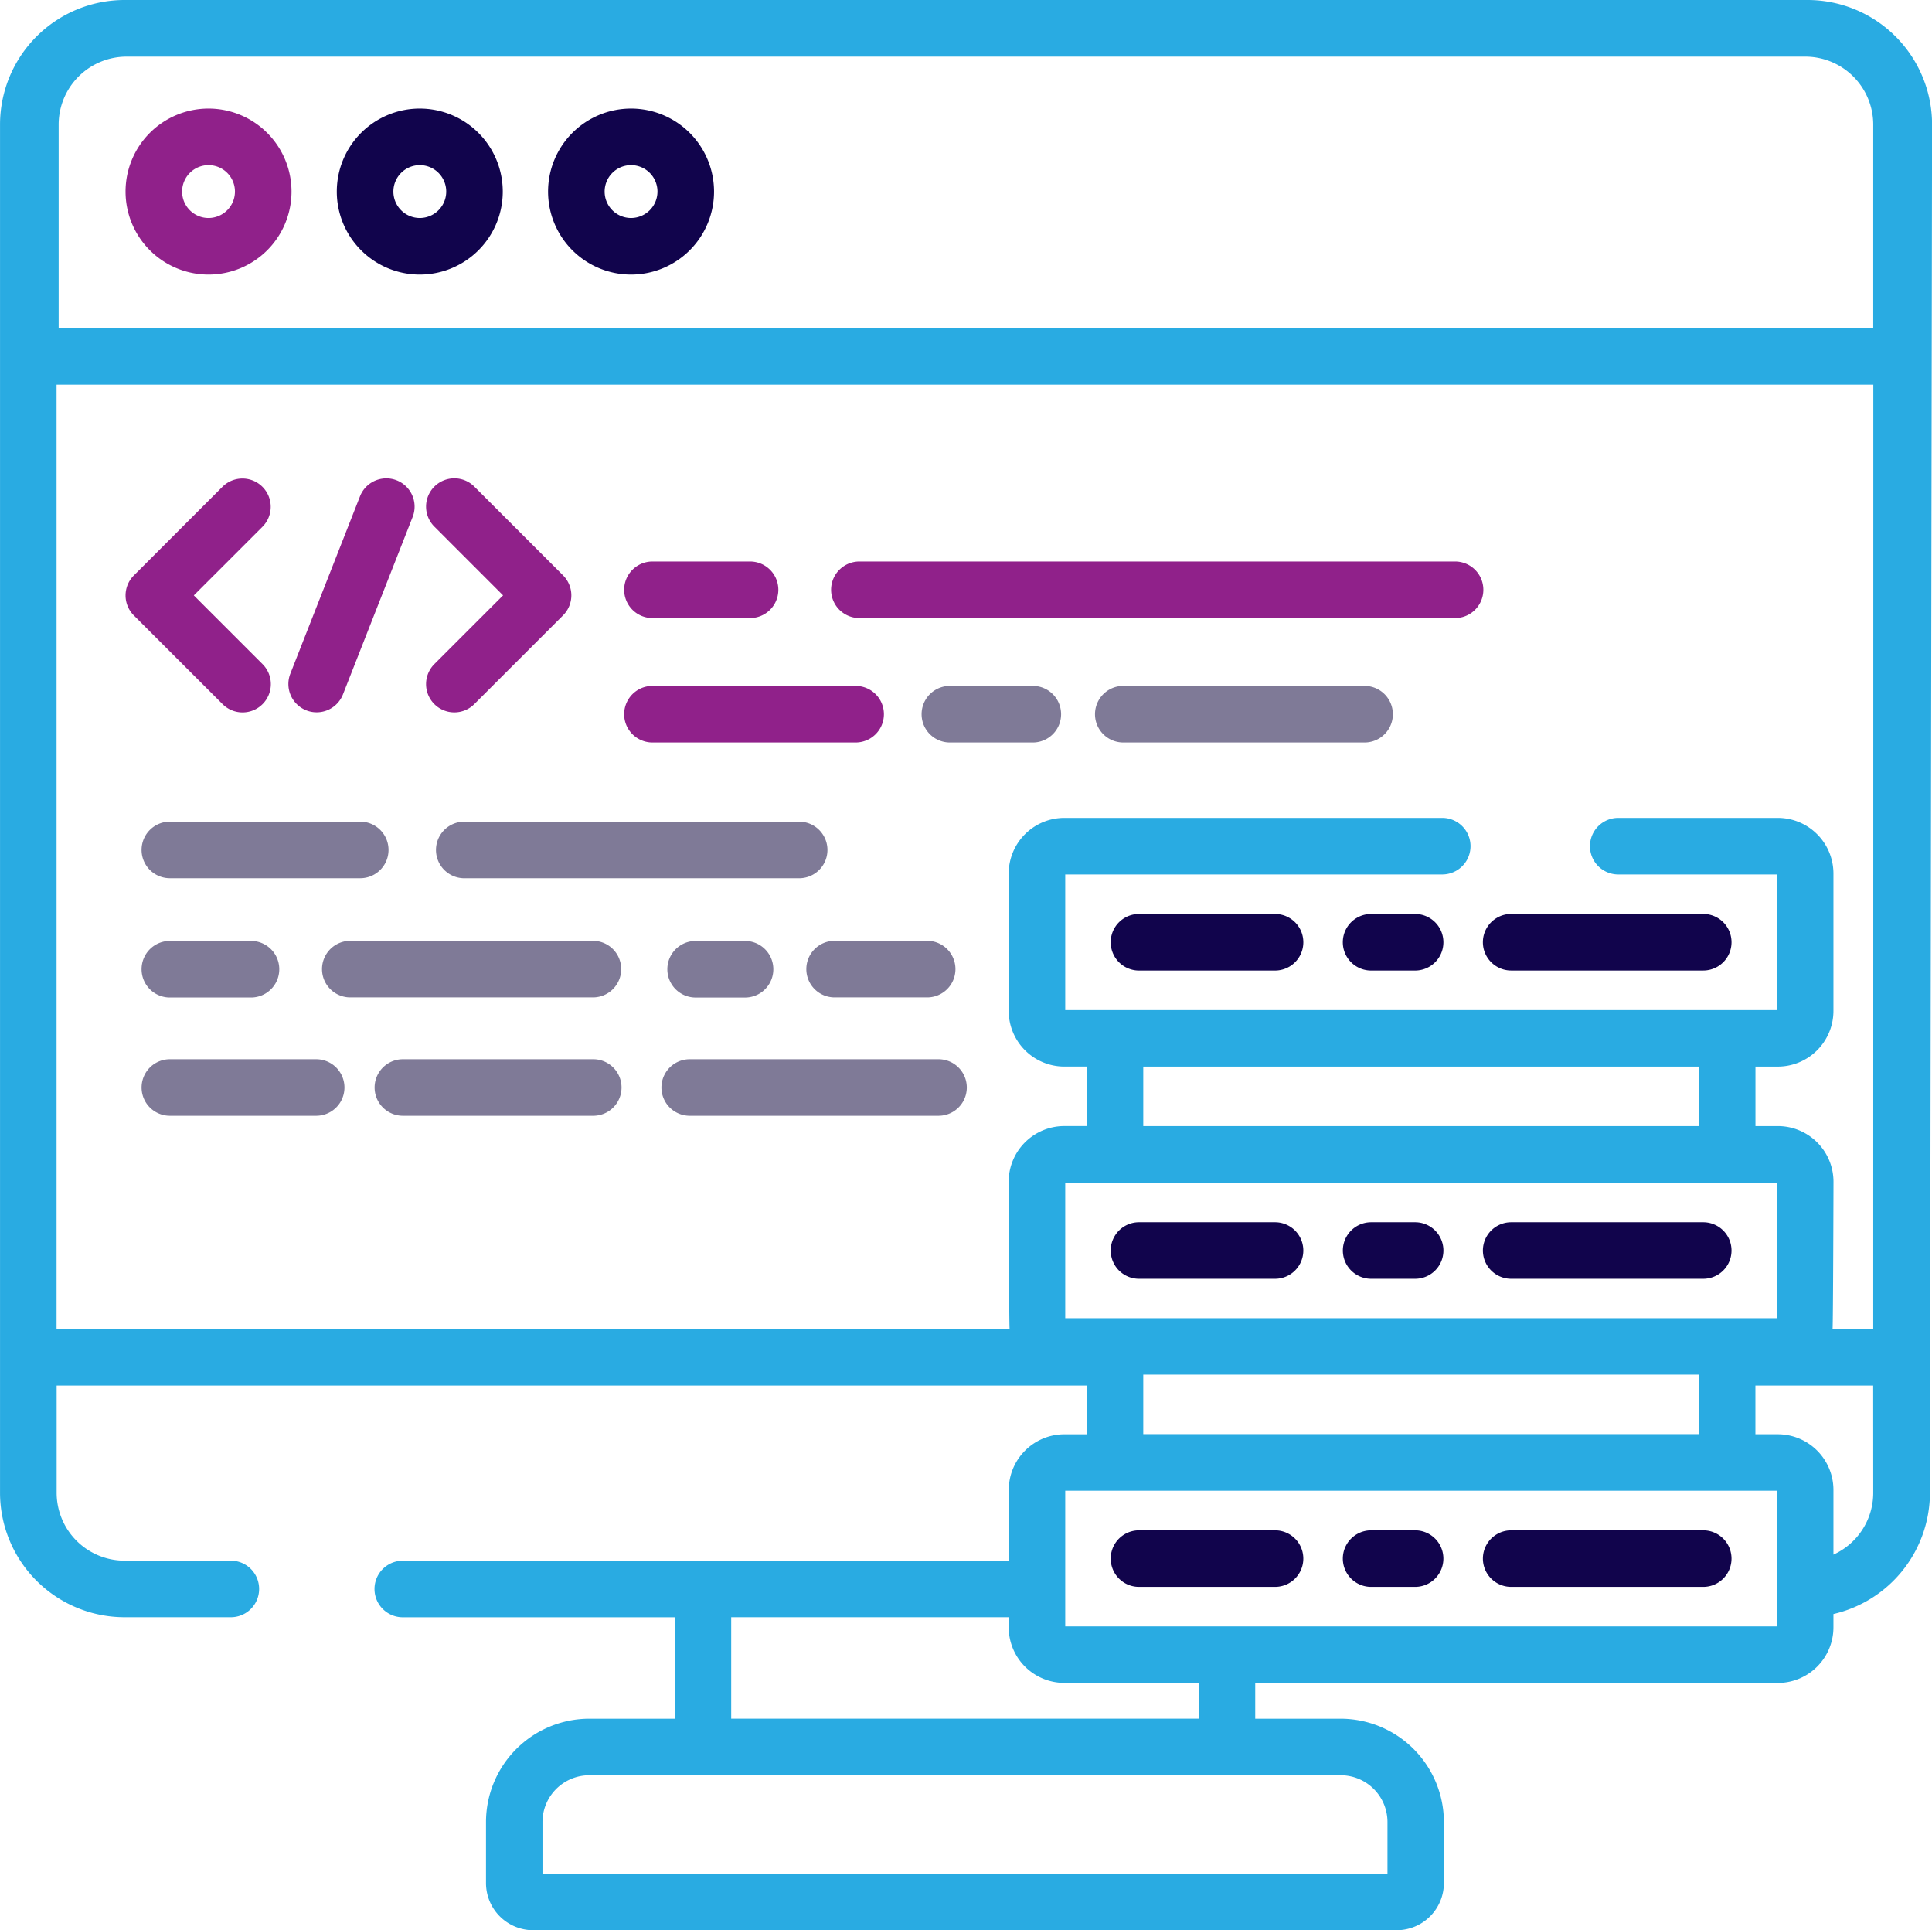 <svg xmlns="http://www.w3.org/2000/svg" width="74.08" height="74" viewBox="0 0 74.08 74"><defs><style>.a{fill:#90218a;}.b{fill:#7f7a97;}.c{fill:#11044c;}.d{fill:#29abe2;}</style></defs><g transform="translate(0.001 -0.5)"><path class="a" d="M36.99,135.92a1.084,1.084,0,1,0,1.533-1.533l-2.633-2.633,2.633-2.632a1.084,1.084,0,0,0-1.533-1.533l-3.4,3.4a1.084,1.084,0,0,0,0,1.533Zm0,0" transform="translate(-28.459 -108.428)"/><path class="a" d="M115.881,131.75l-2.633,2.633a1.084,1.084,0,1,0,1.533,1.533l3.4-3.4a1.084,1.084,0,0,0,0-1.533l-3.4-3.4a1.084,1.084,0,1,0-1.533,1.533Zm0,0" transform="translate(-96.592 -108.425)"/><path class="a" d="M77.105,136.157a1.084,1.084,0,0,0,1.406-.613l2.671-6.8a1.084,1.084,0,1,0-2.018-.793l-2.671,6.8a1.084,1.084,0,0,0,.613,1.406Zm0,0" transform="translate(-65.361 -108.424)"/><path class="b" d="M38.6,220.383h7.3a1.084,1.084,0,0,0,0-2.169H38.6a1.084,1.084,0,0,0,0,2.169Zm0,0" transform="translate(-32.088 -186.214)"/><path class="b" d="M129.437,218.215H116.6a1.084,1.084,0,0,0,0,2.169h12.841a1.084,1.084,0,1,0,0-2.169Zm0,0" transform="translate(-98.799 -186.214)"/><path class="b" d="M38.6,251.989h3.111a1.084,1.084,0,0,0,0-2.169H38.6a1.084,1.084,0,0,0,0,2.169Zm0,0" transform="translate(-32.088 -213.247)"/><path class="b" d="M177.932,249.82a1.084,1.084,0,0,0,0,2.169h1.895a1.084,1.084,0,1,0,0-2.169Zm0,0" transform="translate(-151.26 -213.246)"/><path class="b" d="M96.787,250.9a1.084,1.084,0,0,0-1.084-1.084H86.4a1.084,1.084,0,0,0,0,2.169H95.7A1.084,1.084,0,0,0,96.787,250.9Zm0,0" transform="translate(-72.969 -213.247)"/><path class="b" d="M213.7,250.9a1.084,1.084,0,0,0,1.084,1.085h3.549a1.084,1.084,0,1,0,0-2.169h-3.549A1.084,1.084,0,0,0,213.7,250.9Zm0,0" transform="translate(-182.783 -213.247)"/><path class="a" d="M166.484,151.446h3.743a1.084,1.084,0,1,0,0-2.169h-3.743a1.084,1.084,0,1,0,0,2.169Zm0,0" transform="translate(-141.468 -127.251)"/><path class="a" d="M221.331,151.446h22.84a1.084,1.084,0,0,0,0-2.169H221.33a1.084,1.084,0,1,0,0,2.169Zm0,0" transform="translate(-188.379 -127.251)"/><path class="b" d="M300.52,182.246h-9.252a1.084,1.084,0,0,0,0,2.169h9.252a1.084,1.084,0,0,0,0-2.169Zm0,0" transform="translate(-248.198 -155.45)"/><path class="b" d="M248.491,182.246h-3.18a1.084,1.084,0,0,0,0,2.169h3.18a1.084,1.084,0,0,0,0-2.169Zm0,0" transform="translate(-208.89 -155.45)"/><path class="a" d="M166.484,184.414h7.791a1.084,1.084,0,0,0,0-2.169h-7.791a1.084,1.084,0,1,0,0,2.169Zm0,0" transform="translate(-141.468 -155.449)"/><path class="b" d="M107.634,281.16h-7.3a1.084,1.084,0,1,0,0,2.168h7.3a1.084,1.084,0,1,0,0-2.168Zm0,0" transform="translate(-84.887 -240.052)"/><path class="b" d="M44.211,281.16H38.6a1.084,1.084,0,1,0,0,2.168h5.611a1.084,1.084,0,1,0,0-2.168Zm0,0" transform="translate(-32.088 -240.052)"/><path class="b" d="M185.914,281.16h-9.541a1.084,1.084,0,1,0,0,2.168h9.541a1.084,1.084,0,1,0,0-2.168Zm0,0" transform="translate(-149.928 -240.052)"/><path class="c" d="M300.648,242.668h-5.217a1.084,1.084,0,0,0,0,2.169h5.217a1.084,1.084,0,0,0,0-2.169Zm0,0" transform="translate(-251.759 -207.129)"/><path class="c" d="M394.061,244.836h7.365a1.084,1.084,0,1,0,0-2.169h-7.365a1.084,1.084,0,0,0,0,2.169Zm0,0" transform="translate(-336.118 -207.129)"/><path class="c" d="M358.628,242.668H356.94a1.084,1.084,0,1,0,0,2.169h1.688a1.084,1.084,0,0,0,0-2.169Zm0,0" transform="translate(-304.368 -207.129)"/><path class="c" d="M295.432,326.5h5.217a1.084,1.084,0,0,0,0-2.168h-5.217a1.084,1.084,0,0,0,0,2.168Zm0,0" transform="translate(-251.76 -276.975)"/><path class="c" d="M394.061,326.5h7.365a1.084,1.084,0,1,0,0-2.168h-7.365a1.084,1.084,0,0,0,0,2.168Zm0,0" transform="translate(-336.118 -276.975)"/><path class="c" d="M356.944,326.5h1.688a1.084,1.084,0,1,0,0-2.168h-1.688a1.084,1.084,0,0,0,0,2.168Zm0,0" transform="translate(-304.371 -276.975)"/><path class="c" d="M300.648,405.988h-5.217a1.084,1.084,0,0,0,0,2.168h5.217a1.084,1.084,0,1,0,0-2.168Zm0,0" transform="translate(-251.759 -346.819)"/><path class="c" d="M401.426,405.988h-7.365a1.084,1.084,0,1,0,0,2.168h7.365a1.084,1.084,0,1,0,0-2.168Zm0,0" transform="translate(-336.118 -346.819)"/><path class="c" d="M358.628,405.988H356.94a1.084,1.084,0,1,0,0,2.168h1.688a1.084,1.084,0,0,0,0-2.168Zm0,0" transform="translate(-304.368 -346.819)"/><path class="d" d="M69.309.5H4.771A4.777,4.777,0,0,0,0,5.272V57.731A4.777,4.777,0,0,0,4.771,62.5h4.08a1.084,1.084,0,1,0,0-2.168H4.771a2.606,2.606,0,0,1-2.6-2.6V53.618h39.5v1.869h-.86a2.134,2.134,0,0,0-2.132,2.132v2.715H15.443a1.084,1.084,0,1,0,0,2.168H25.868v3.889H22.594a3.965,3.965,0,0,0-3.96,3.96v2.342A1.809,1.809,0,0,0,20.441,74.5H53.556a1.809,1.809,0,0,0,1.807-1.807V70.351a3.965,3.965,0,0,0-3.96-3.96H48.129V65.02H68.173A2.134,2.134,0,0,0,70.3,62.888v-.51A4.778,4.778,0,0,0,74,57.731l.082-52.46A4.776,4.776,0,0,0,69.309.5ZM40.844,51.037v-5.2H68.136v5.2Zm2.992-7.366V41.39H65.144v2.281ZM65.144,53.2v2.282H43.836V53.2ZM28.036,62.5h10.64v.386a2.134,2.134,0,0,0,2.132,2.132h5.153v1.371H28.036ZM51.4,68.559A1.794,1.794,0,0,1,53.2,70.351v1.981H20.8V70.351a1.794,1.794,0,0,1,1.792-1.792Zm16.733-5.708H40.844v-5.2H68.136Zm3.693-5.121A2.6,2.6,0,0,1,70.3,60.1V57.618a2.135,2.135,0,0,0-2.132-2.132h-.86V53.618h4.516Zm0-6.281h-1.56c.022-.123.036-5.646.036-5.646a2.135,2.135,0,0,0-2.132-2.132h-.86V41.39h.86A2.135,2.135,0,0,0,70.3,39.258V33.988a2.135,2.135,0,0,0-2.132-2.132H62.049a1.084,1.084,0,0,0,0,2.169h6.088v5.2H40.844v-5.2H55.3a1.084,1.084,0,0,0,0-2.169H40.808a2.135,2.135,0,0,0-2.132,2.132v5.269a2.135,2.135,0,0,0,2.132,2.132h.86v2.281h-.86A2.135,2.135,0,0,0,38.675,45.8s.014,5.524.036,5.646H2.168v-36.2H71.829Zm0-38.371H2.248V5.271a2.606,2.606,0,0,1,2.6-2.6H69.226a2.606,2.606,0,0,1,2.6,2.6Zm0,0"/><path class="a" d="M36.455,29.262a3.182,3.182,0,1,0,3.182,3.181A3.185,3.185,0,0,0,36.455,29.262Zm0,4.195a1.013,1.013,0,1,1,1.013-1.013A1.015,1.015,0,0,1,36.455,33.457Zm0,0" transform="translate(-28.46 -24.6)"/><path class="c" d="M92.44,29.262a3.182,3.182,0,1,0,3.181,3.181A3.185,3.185,0,0,0,92.44,29.262Zm0,4.195a1.013,1.013,0,1,1,1.013-1.013A1.014,1.014,0,0,1,92.44,33.457Zm0,0" transform="translate(-76.344 -24.6)"/><path class="c" d="M148.427,29.262a3.182,3.182,0,1,0,3.182,3.181A3.185,3.185,0,0,0,148.427,29.262Zm0,4.195a1.013,1.013,0,1,1,1.013-1.013A1.015,1.015,0,0,1,148.427,33.457Zm0,0" transform="translate(-124.231 -24.6)"/></g></svg>